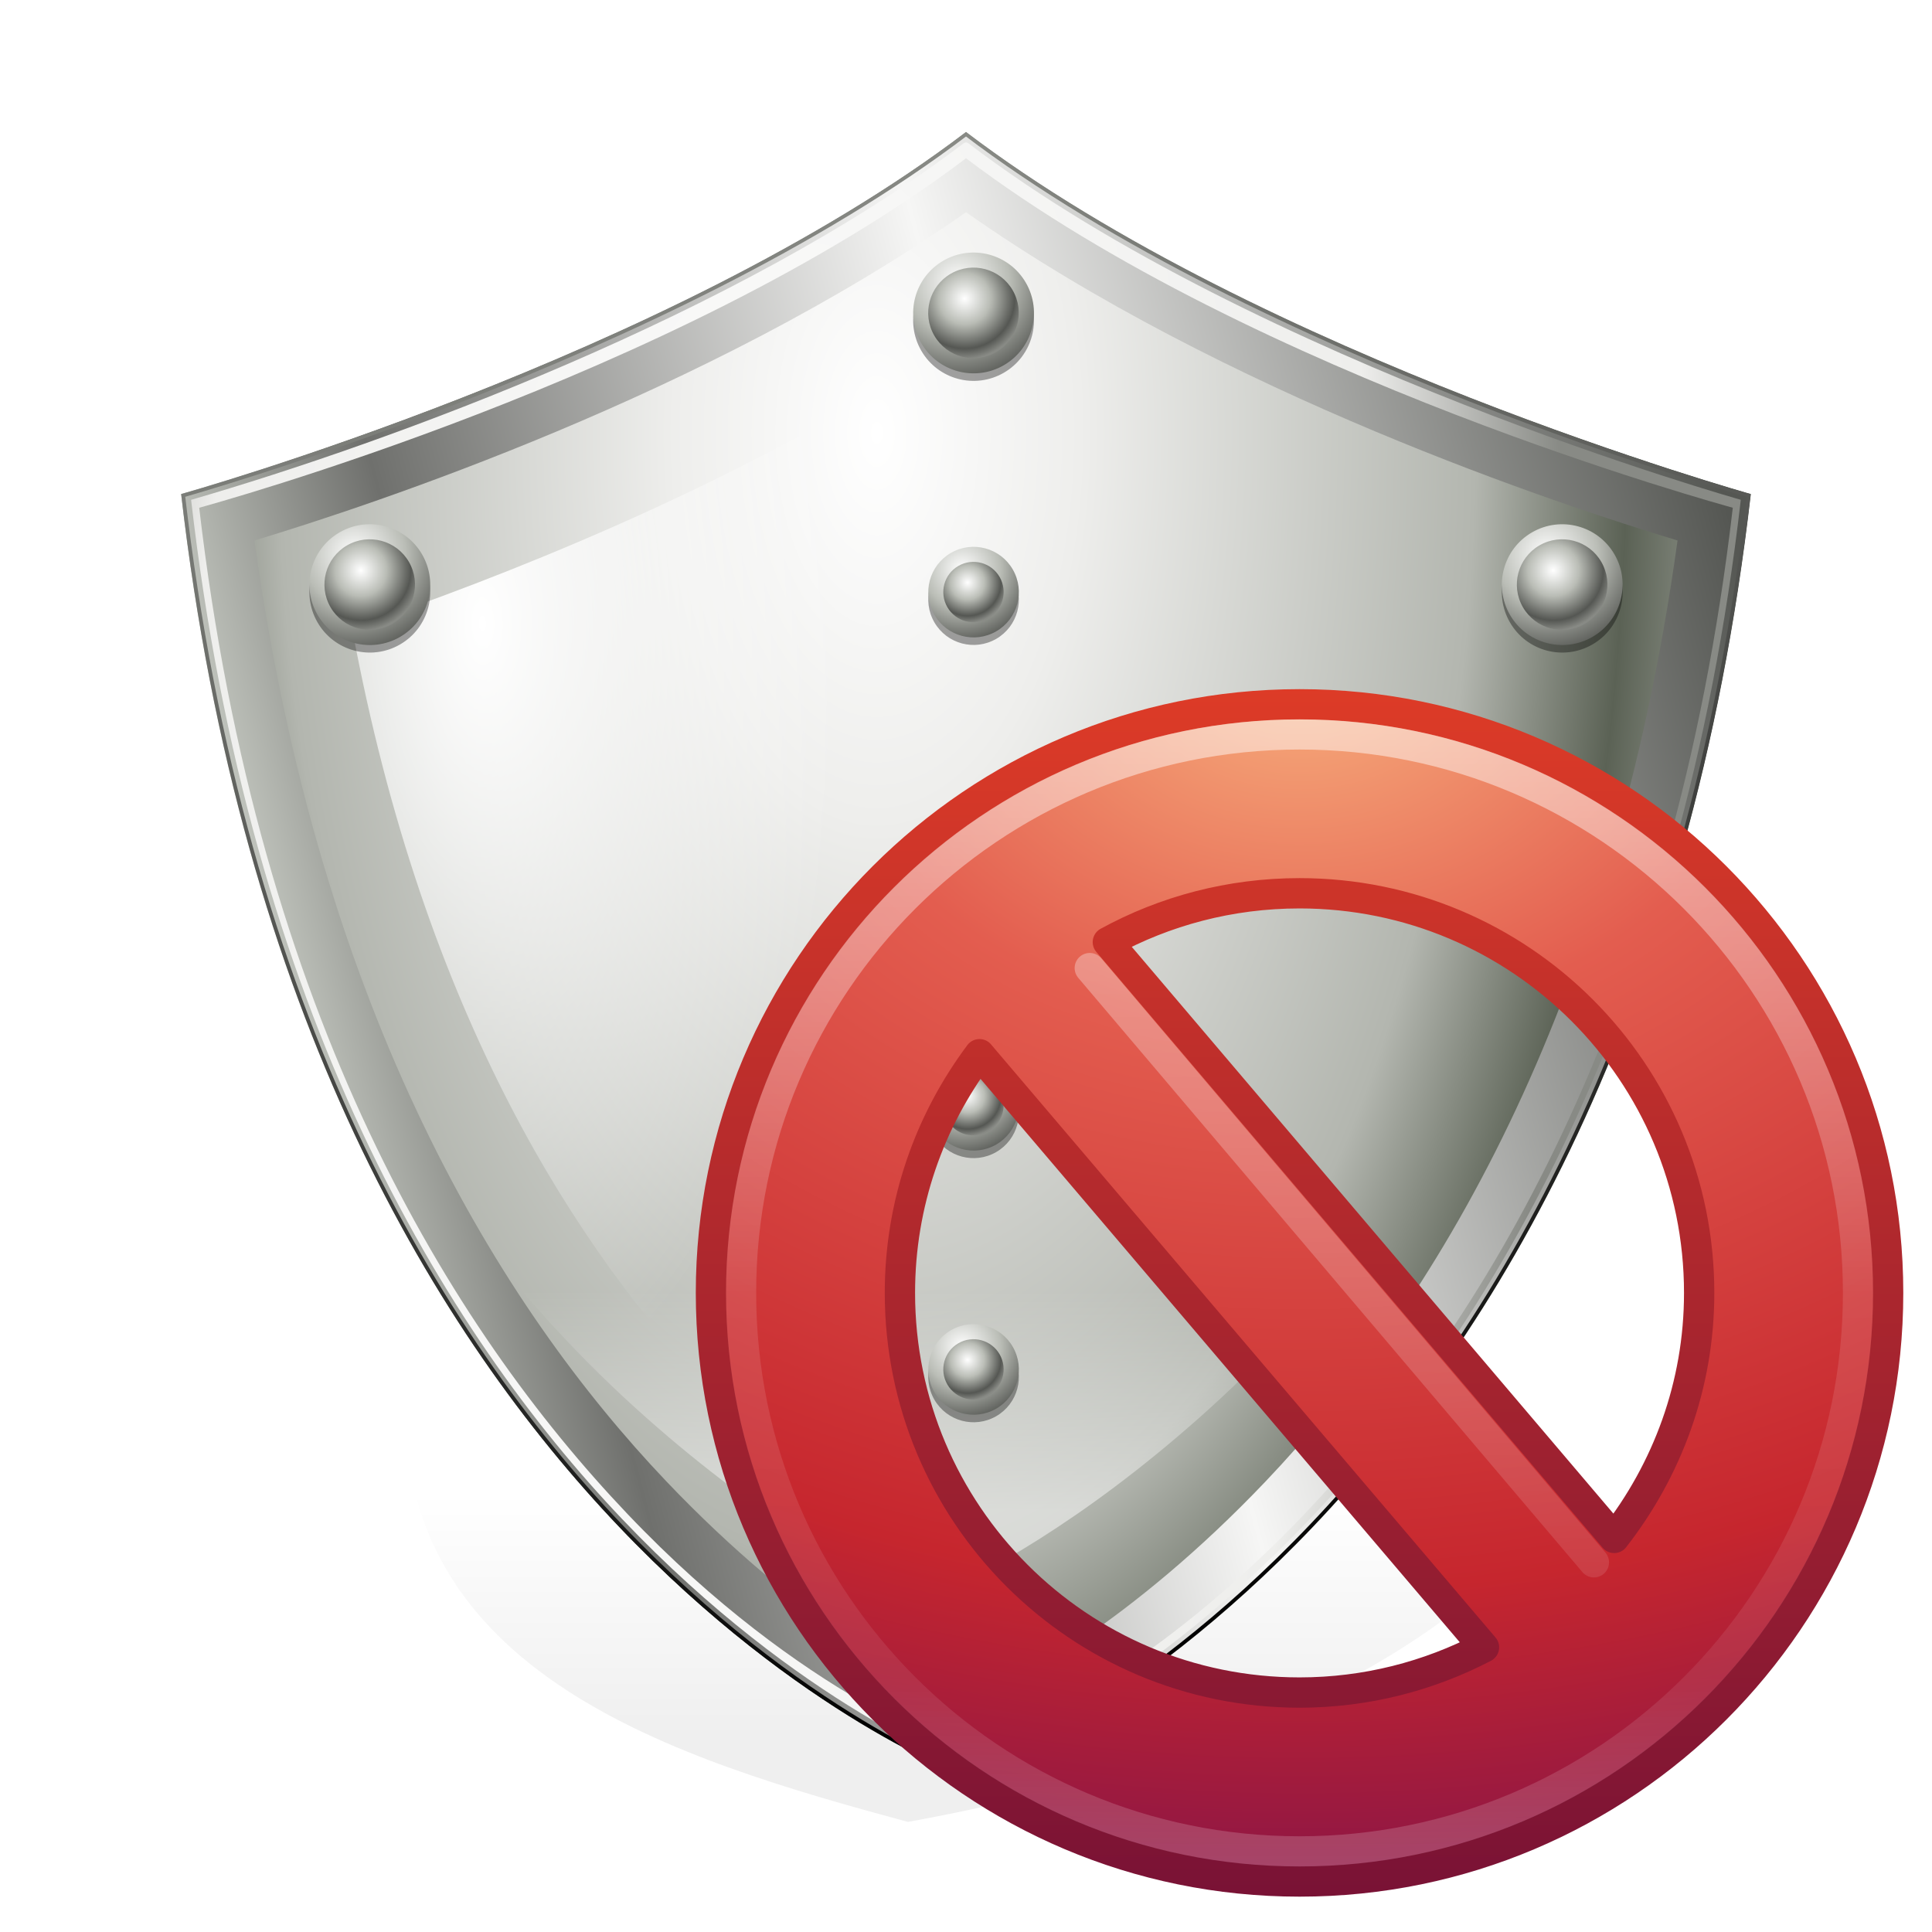<?xml version="1.0" encoding="UTF-8" standalone="no"?>
<!-- Created with Inkscape (http://www.inkscape.org/) -->

<svg
   xmlns:dc="http://purl.org/dc/elements/1.1/"
   xmlns:cc="http://creativecommons.org/ns#"
   xmlns:rdf="http://www.w3.org/1999/02/22-rdf-syntax-ns#"
   xmlns:svg="http://www.w3.org/2000/svg"
   xmlns="http://www.w3.org/2000/svg"
   xmlns:xlink="http://www.w3.org/1999/xlink"
   xmlns:sodipodi="http://sodipodi.sourceforge.net/DTD/sodipodi-0.dtd"
   xmlns:inkscape="http://www.inkscape.org/namespaces/inkscape"
   width="64"
   height="64"
   viewBox="0 0 64 64"
   id="svg4727"
   version="1.1"
   inkscape:version="0.91 r13725"
   sodipodi:docname="firejail-unprotect.svg">
  <defs
     id="defs4729">
    <filter
       inkscape:collect="always"
       id="filter4561"
       x="-0.18"
       width="1.36"
       y="-0.18"
       height="1.36">
      <feGaussianBlur
         inkscape:collect="always"
         stdDeviation="0.403"
         id="feGaussianBlur4563" />
    </filter>
    <radialGradient
       inkscape:collect="always"
       xlink:href="#linearGradient4533"
       id="radialGradient4666"
       gradientUnits="userSpaceOnUse"
       gradientTransform="matrix(2.007,-6.1080812e-8,6.1080779e-8,2.007,-24.346,-10.741)"
       cx="24.226"
       cy="10.241"
       fx="24.226"
       fy="10.241"
       r="2.688" />
    <linearGradient
       id="linearGradient4533">
      <stop
         style="stop-color:#ffffff;stop-opacity:1"
         offset="0"
         id="stop4535" />
      <stop
         id="stop4541"
         offset="0.423"
         style="stop-color:#babdb6;stop-opacity:1" />
      <stop
         id="stop4537"
         offset="0.826"
         style="stop-color:#555753;stop-opacity:1" />
      <stop
         style="stop-color:#888a85;stop-opacity:1"
         offset="1"
         id="stop4539" />
    </linearGradient>
    <radialGradient
       inkscape:collect="always"
       xlink:href="#linearGradient4533"
       id="radialGradient4668"
       gradientUnits="userSpaceOnUse"
       gradientTransform="matrix(1.336,-3.9433327e-8,3.9433305e-8,1.336,-8.103,-3.786)"
       cx="24.146"
       cy="10.556"
       fx="24.146"
       fy="10.556"
       r="2.688" />
    <radialGradient
       inkscape:collect="always"
       xlink:href="#linearGradient4533"
       id="radialGradient4682"
       gradientUnits="userSpaceOnUse"
       gradientTransform="matrix(2.007,-6.1080812e-8,6.1080779e-8,2.007,-24.346,-10.741)"
       cx="24.226"
       cy="10.241"
       fx="24.226"
       fy="10.241"
       r="2.688" />
    <radialGradient
       inkscape:collect="always"
       xlink:href="#linearGradient4533"
       id="radialGradient4684"
       gradientUnits="userSpaceOnUse"
       gradientTransform="matrix(1.336,-3.9433327e-8,3.9433305e-8,1.336,-8.103,-3.786)"
       cx="24.146"
       cy="10.556"
       fx="24.146"
       fy="10.556"
       r="2.688" />
    <radialGradient
       inkscape:collect="always"
       xlink:href="#linearGradient4533"
       id="radialGradient4654"
       gradientUnits="userSpaceOnUse"
       gradientTransform="matrix(2.007,-6.1080812e-8,6.1080779e-8,2.007,-24.346,-10.741)"
       cx="24.226"
       cy="10.241"
       fx="24.226"
       fy="10.241"
       r="2.688" />
    <radialGradient
       inkscape:collect="always"
       xlink:href="#linearGradient4533"
       id="radialGradient4656"
       gradientUnits="userSpaceOnUse"
       gradientTransform="matrix(1.336,-3.9433327e-8,3.9433305e-8,1.336,-8.103,-3.786)"
       cx="24.146"
       cy="10.556"
       fx="24.146"
       fy="10.556"
       r="2.688" />
    <radialGradient
       inkscape:collect="always"
       xlink:href="#linearGradient4533"
       id="radialGradient4630"
       gradientUnits="userSpaceOnUse"
       gradientTransform="matrix(2.007,-6.1080812e-8,6.1080779e-8,2.007,-24.346,-10.741)"
       cx="24.226"
       cy="10.241"
       fx="24.226"
       fy="10.241"
       r="2.688" />
    <radialGradient
       inkscape:collect="always"
       xlink:href="#linearGradient4533"
       id="radialGradient4632"
       gradientUnits="userSpaceOnUse"
       gradientTransform="matrix(1.336,-3.9433327e-8,3.9433305e-8,1.336,-8.103,-3.786)"
       cx="24.146"
       cy="10.556"
       fx="24.146"
       fy="10.556"
       r="2.688" />
    <radialGradient
       inkscape:collect="always"
       xlink:href="#linearGradient4533"
       id="radialGradient4618"
       gradientUnits="userSpaceOnUse"
       gradientTransform="matrix(2.007,-6.1080812e-8,6.1080779e-8,2.007,-24.346,-10.741)"
       cx="24.226"
       cy="10.241"
       fx="24.226"
       fy="10.241"
       r="2.688" />
    <radialGradient
       inkscape:collect="always"
       xlink:href="#linearGradient4533"
       id="radialGradient4620"
       gradientUnits="userSpaceOnUse"
       gradientTransform="matrix(1.336,-3.9433326e-8,3.9433304e-8,1.336,-8.103,-3.786)"
       cx="24.146"
       cy="10.556"
       fx="24.146"
       fy="10.556"
       r="2.688" />
    <radialGradient
       inkscape:collect="always"
       xlink:href="#linearGradient4533"
       id="radialGradient4590"
       gradientUnits="userSpaceOnUse"
       gradientTransform="matrix(2.007,-6.1080802e-8,6.1080769e-8,2.007,-24.346,-10.741)"
       cx="24.226"
       cy="10.241"
       fx="24.226"
       fy="10.241"
       r="2.688" />
    <radialGradient
       inkscape:collect="always"
       xlink:href="#linearGradient4533"
       id="radialGradient4592"
       gradientUnits="userSpaceOnUse"
       gradientTransform="matrix(1.336,-3.9433325e-8,3.9433303e-8,1.336,-8.103,-3.786)"
       cx="24.146"
       cy="10.556"
       fx="24.146"
       fy="10.556"
       r="2.688" />
    <radialGradient
       inkscape:collect="always"
       xlink:href="#linearGradient4533"
       id="radialGradient4578"
       gradientUnits="userSpaceOnUse"
       gradientTransform="matrix(2.007,-6.1080807e-8,6.1080774e-8,2.007,-24.346,-10.741)"
       cx="24.226"
       cy="10.241"
       fx="24.226"
       fy="10.241"
       r="2.688" />
    <radialGradient
       inkscape:collect="always"
       xlink:href="#linearGradient4533"
       id="radialGradient4580"
       gradientUnits="userSpaceOnUse"
       gradientTransform="matrix(1.336,-3.9433325e-8,3.9433303e-8,1.336,-8.103,-3.786)"
       cx="24.146"
       cy="10.556"
       fx="24.146"
       fy="10.556"
       r="2.688" />
    <radialGradient
       inkscape:collect="always"
       xlink:href="#linearGradient4533"
       id="radialGradient4545"
       gradientUnits="userSpaceOnUse"
       gradientTransform="matrix(2.007,-6.1080813e-8,6.108078e-8,2.007,-24.346,-10.741)"
       cx="24.226"
       cy="10.241"
       fx="24.226"
       fy="10.241"
       r="2.688" />
    <radialGradient
       inkscape:collect="always"
       xlink:href="#linearGradient4533"
       id="radialGradient4531"
       gradientUnits="userSpaceOnUse"
       gradientTransform="matrix(1.336,-3.9433325e-8,3.9433303e-8,1.336,-8.103,-3.786)"
       cx="24.146"
       cy="10.556"
       fx="24.146"
       fy="10.556"
       r="2.688" />
    <linearGradient
       inkscape:collect="always"
       xlink:href="#linearGradient4711"
       id="linearGradient4717"
       x1="153.5"
       y1="226.502"
       x2="153.5"
       y2="197.496"
       gradientUnits="userSpaceOnUse"
       gradientTransform="matrix(1.186,0,0,1,-62.403,775.28)" />
    <linearGradient
       inkscape:collect="always"
       id="linearGradient4711">
      <stop
         style="stop-color:#ffffff;stop-opacity:1;"
         offset="0"
         id="stop4713" />
      <stop
         style="stop-color:#ffffff;stop-opacity:0;"
         offset="1"
         id="stop4715" />
    </linearGradient>
    <filter
       inkscape:collect="always"
       id="filter4719"
       x="-0.123"
       width="1.246"
       y="-0.117"
       height="1.234">
      <feGaussianBlur
         inkscape:collect="always"
         stdDeviation="8.062"
         id="feGaussianBlur4721" />
    </filter>
    <radialGradient
       inkscape:collect="always"
       xlink:href="#linearGradient4711"
       id="radialGradient4697"
       cx="92.313"
       cy="136.709"
       fx="92.313"
       fy="136.709"
       r="37.812"
       gradientTransform="matrix(1.255,-0.024,0.053,2.734,-73.048,512.875)"
       gradientUnits="userSpaceOnUse" />
    <filter
       inkscape:collect="always"
       id="filter4703"
       x="-0.186"
       width="1.372"
       y="-0.089"
       height="1.177">
      <feGaussianBlur
         inkscape:collect="always"
         stdDeviation="5.866"
         id="feGaussianBlur4705" />
    </filter>
    <clipPath
       clipPathUnits="userSpaceOnUse"
       id="clipPath4164">
      <path
         inkscape:connector-curvature="0"
         style="display:block;overflow:visible;visibility:visible;fill:#b3b3b3;fill-opacity:1;fill-rule:nonzero;stroke:none;stroke-width:1;stroke-linecap:round;stroke-linejoin:round;stroke-miterlimit:4;stroke-dasharray:none;stroke-dashoffset:0;stroke-opacity:1;marker:none;marker-start:none;marker-mid:none;marker-end:none;enable-background:new"
         d="M 144,44 C 104.656,73.923 40,92 40,92 c 15.948,138.171 104,170 104,170 0,0 88.052,-31.829 104,-170 0,0 -64.656,-18.077 -104,-48 z"
         id="path4166"
         mask="none" />
    </clipPath>
    <radialGradient
       inkscape:collect="always"
       xlink:href="#linearGradient10310"
       id="radialGradient10390"
       gradientUnits="userSpaceOnUse"
       gradientTransform="matrix(7.317,0,0,13.917,-27.24,-75.317)"
       cx="21.791"
       cy="11.443"
       fx="21.791"
       fy="11.443"
       r="19.875" />
    <linearGradient
       id="linearGradient10310">
      <stop
         style="stop-color:#ffffff;stop-opacity:1"
         offset="0"
         id="stop10312" />
      <stop
         id="stop2619"
         offset="0.185"
         style="stop-color:#eeeeec;stop-opacity:1" />
      <stop
         style="stop-color:#b3b6af;stop-opacity:1"
         offset="0.545"
         id="stop10314" />
      <stop
         style="stop-color:#5b6255;stop-opacity:1"
         offset="0.683"
         id="stop10316" />
      <stop
         style="stop-color:#bcbfb9;stop-opacity:1"
         offset="0.849"
         id="stop10318" />
      <stop
         style="stop-color:#e0e3de;stop-opacity:1;"
         offset="1"
         id="stop10320" />
    </linearGradient>
    <linearGradient
       inkscape:collect="always"
       xlink:href="#linearGradient10397"
       id="linearGradient2628"
       gradientUnits="userSpaceOnUse"
       gradientTransform="matrix(-1,0,0,1,288,0)"
       spreadMethod="pad"
       x1="248"
       y1="130.935"
       x2="47.299"
       y2="78.147" />
    <linearGradient
       inkscape:collect="always"
       id="linearGradient10397">
      <stop
         style="stop-color:#d3d7cf;stop-opacity:1"
         offset="0"
         id="stop10399" />
      <stop
         id="stop10401"
         offset="0.17"
         style="stop-color:#6f706d;stop-opacity:1" />
      <stop
         style="stop-color:#f6f6f5;stop-opacity:1"
         offset="0.544"
         id="stop10403" />
      <stop
         style="stop-color:#555753;stop-opacity:1"
         offset="1"
         id="stop10405" />
    </linearGradient>
    <filter
       inkscape:collect="always"
       id="filter4313">
      <feGaussianBlur
         inkscape:collect="always"
         stdDeviation="1.157"
         id="feGaussianBlur4315" />
    </filter>
    <filter
       inkscape:collect="always"
       id="filter10313">
      <feGaussianBlur
         inkscape:collect="always"
         stdDeviation="0.893"
         id="feGaussianBlur10315" />
    </filter>
    <radialGradient
       inkscape:collect="always"
       xlink:href="#linearGradient4327"
       id="radialGradient4333"
       cx="117.993"
       cy="150.232"
       fx="117.993"
       fy="150.232"
       r="102.672"
       gradientTransform="matrix(1.01,0.068,-0.17,2.523,24.444,-241.083)"
       gradientUnits="userSpaceOnUse" />
    <linearGradient
       id="linearGradient4327">
      <stop
         style="stop-color:#ffffff;stop-opacity:1;"
         offset="0"
         id="stop4329" />
      <stop
         id="stop4335"
         offset="0.763"
         style="stop-color:#eeeeec;stop-opacity:1" />
      <stop
         style="stop-color:#888a85;stop-opacity:1"
         offset="1"
         id="stop4331" />
    </linearGradient>
    <linearGradient
       inkscape:collect="always"
       xlink:href="#linearGradient4305"
       id="linearGradient4311"
       x1="159"
       y1="251"
       x2="107"
       y2="54.5"
       gradientUnits="userSpaceOnUse" />
    <linearGradient
       inkscape:collect="always"
       id="linearGradient4305">
      <stop
         style="stop-color:#000000;stop-opacity:1;"
         offset="0"
         id="stop4307" />
      <stop
         style="stop-color:#888a85;stop-opacity:1"
         offset="1"
         id="stop4309" />
    </linearGradient>
    <filter
       inkscape:collect="always"
       id="filter4301">
      <feGaussianBlur
         inkscape:collect="always"
         stdDeviation="1.07"
         id="feGaussianBlur4303" />
    </filter>
    <linearGradient
       inkscape:collect="always"
       xlink:href="#linearGradient4287"
       id="linearGradient10431"
       gradientUnits="userSpaceOnUse"
       x1="189"
       y1="227.063"
       x2="189"
       y2="118.226" />
    <linearGradient
       inkscape:collect="always"
       id="linearGradient4287">
      <stop
         style="stop-color:#000000;stop-opacity:1;"
         offset="0"
         id="stop4289" />
      <stop
         style="stop-color:#000000;stop-opacity:0;"
         offset="1"
         id="stop4291" />
    </linearGradient>
    <filter
       inkscape:collect="always"
       id="filter4331"
       x="-0.146"
       width="1.293"
       y="-0.144"
       height="1.288">
      <feGaussianBlur
         inkscape:collect="always"
         stdDeviation="12.689"
         id="feGaussianBlur4333" />
    </filter>
    <linearGradient
       inkscape:collect="always"
       xlink:href="#linearGradient4011"
       id="linearGradient3403"
       gradientUnits="userSpaceOnUse"
       gradientTransform="translate(-47.734,-0.357)"
       x1="71.204"
       y1="6.238"
       x2="71.204"
       y2="44.341" />
    <linearGradient
       id="linearGradient4011">
      <stop
         id="stop4013"
         style="stop-color:#ffffff;stop-opacity:1;"
         offset="0" />
      <stop
         offset="0.508"
         style="stop-color:#ffffff;stop-opacity:0.235;"
         id="stop4015" />
      <stop
         id="stop4017"
         style="stop-color:#ffffff;stop-opacity:0.157;"
         offset="0.835" />
      <stop
         id="stop4019"
         style="stop-color:#ffffff;stop-opacity:0.392;"
         offset="1" />
    </linearGradient>
    <linearGradient
       y2="45.074"
       x2="24.481"
       y1="5.081"
       x1="24.481"
       gradientUnits="userSpaceOnUse"
       id="linearGradient3217"
       xlink:href="#linearGradient4711"
       inkscape:collect="always" />
    <radialGradient
       r="20.397"
       fy="3.99"
       fx="23.896"
       cy="3.99"
       cx="23.896"
       gradientTransform="matrix(0,2.287,-3.019,0,36.047,-50.63)"
       gradientUnits="userSpaceOnUse"
       id="radialGradient3220"
       xlink:href="#linearGradient3242-6"
       inkscape:collect="always" />
    <linearGradient
       id="linearGradient3242-6">
      <stop
         id="stop3244-3"
         style="stop-color:#f8b17e;stop-opacity:1"
         offset="0" />
      <stop
         id="stop3246-2"
         style="stop-color:#e35d4f;stop-opacity:1"
         offset="0.262" />
      <stop
         id="stop3248-0"
         style="stop-color:#c6262e;stop-opacity:1"
         offset="0.661" />
      <stop
         id="stop3250-6"
         style="stop-color:#690b54;stop-opacity:1"
         offset="1" />
    </linearGradient>
    <linearGradient
       y2="3.082"
       x2="18.379"
       y1="44.98"
       x1="18.379"
       gradientTransform="matrix(0.958,0,0,0.958,0.998,1.998)"
       gradientUnits="userSpaceOnUse"
       id="linearGradient3222"
       xlink:href="#linearGradient2490-6"
       inkscape:collect="always" />
    <linearGradient
       id="linearGradient2490-6">
      <stop
         id="stop2492-1"
         style="stop-color:#791235;stop-opacity:1"
         offset="0" />
      <stop
         id="stop2494-0"
         style="stop-color:#dd3b27;stop-opacity:1"
         offset="1" />
    </linearGradient>
  </defs>
  <sodipodi:namedview
     id="base"
     pagecolor="#ffffff"
     bordercolor="#666666"
     borderopacity="1.0"
     inkscape:pageopacity="0.0"
     inkscape:pageshadow="2"
     inkscape:zoom="6.2156796"
     inkscape:cx="12.686922"
     inkscape:cy="25.55105"
     inkscape:document-units="px"
     inkscape:current-layer="g5623"
     showgrid="false"
     units="px"
     inkscape:window-width="1600"
     inkscape:window-height="873"
     inkscape:window-x="0"
     inkscape:window-y="27"
     inkscape:window-maximized="1" />
  <g
     inkscape:label="Layer 1"
     inkscape:groupmode="layer"
     id="layer1"
     transform="translate(0,-988.362)">
    <g
       id="g5623"
       transform="matrix(0.25,0,0,0.25,3.469,787.907)">
      <path
         sodipodi:nodetypes="ccccc"
         transform="matrix(0.775,0,-0.073,0.298,14.102,964.564)"
         id="path4263"
         d="M 144,264 C 101.417,235.827 50.117,198.468 40,73 73.577,58.11 108.67,54.122 143.938,52.812 178.093,52.053 213.072,61.519 248,72 243.636,193.56 185.587,243.287 144,264 Z"
         mask="none"
         style="display:block;overflow:visible;visibility:visible;opacity:0.25;fill:url(#linearGradient10431);fill-opacity:1;fill-rule:nonzero;stroke:none;stroke-width:2;stroke-linecap:round;stroke-linejoin:round;stroke-miterlimit:4;stroke-dasharray:none;stroke-dashoffset:0;stroke-opacity:1;marker:none;marker-start:none;marker-mid:none;marker-end:none;filter:url(#filter4331);enable-background:new"
         inkscape:connector-curvature="0" />
      <g
         clip-path="url(#clipPath4164)"
         id="g4122"
         style="display:inline;enable-background:new"
         transform="translate(-29.876,775.28)">
        <path
           style="display:block;overflow:visible;visibility:visible;fill:url(#radialGradient10390);fill-opacity:1;fill-rule:nonzero;stroke:none;stroke-width:1;stroke-linecap:round;stroke-linejoin:round;stroke-miterlimit:4;stroke-dasharray:none;stroke-dashoffset:0;stroke-opacity:1;marker:none;marker-start:none;marker-mid:none;marker-end:none;enable-background:new"
           d="M 144,44 C 104.656,73.923 40,92 40,92 c 15.948,138.171 104,170 104,170 0,0 88.052,-31.829 104,-170 0,0 -64.656,-18.077 -104,-48 z"
           id="path10384"
           mask="none"
           inkscape:connector-curvature="0" />
        <path
           style="display:block;overflow:visible;visibility:visible;opacity:1;fill:url(#linearGradient2628);fill-opacity:1;fill-rule:nonzero;stroke:none;stroke-width:1;stroke-linecap:round;stroke-linejoin:round;stroke-miterlimit:4;stroke-dasharray:none;stroke-dashoffset:0;stroke-opacity:1;marker:none;marker-start:none;marker-mid:none;marker-end:none;filter:url(#filter4313);enable-background:new"
           d="m 143.531,34.781 c -1.858,0.094 -3.645,0.747 -5.125,1.875 -36.895,28.06 -100.875,46.469 -100.875,46.469 -4.37,1.216 -7.206,5.431 -6.688,9.938 8.187,70.925 35.19,115.528 60.469,142.094 25.279,26.566 49.562,35.5 49.562,35.5 2.02,0.728 4.23,0.728 6.25,0 0,0 24.283,-8.934 49.562,-35.5 25.279,-26.566 52.282,-71.169 60.469,-142.094 0.519,-4.507 -2.317,-8.721 -6.688,-9.938 0,0 -63.98,-18.409 -100.875,-46.469 -1.735,-1.323 -3.883,-1.987 -6.062,-1.875 z M 144,54.656 c 34.282,24.111 78.795,38.819 94.281,43.5 -8.698,62.933 -32.605,101.581 -54.562,124.656 -17.931,18.843 -33.648,27.029 -39.719,29.75 -6.071,-2.721 -21.788,-10.907 -39.719,-29.75 C 82.324,199.737 58.416,161.089 49.719,98.156 65.205,93.476 109.718,78.767 144,54.656 Z"
           id="path2626"
           inkscape:connector-curvature="0" />
        <g
           id="g9528"
           style="opacity:0.5;fill:#2e3436;filter:url(#filter10313)"
           transform="translate(1,1)" />
        <path
           style="display:block;overflow:visible;visibility:visible;fill:url(#radialGradient4333);fill-opacity:1;fill-rule:nonzero;stroke:none;stroke-width:1;stroke-linecap:round;stroke-linejoin:round;stroke-miterlimit:4;stroke-dasharray:none;stroke-dashoffset:0;stroke-opacity:1;marker:none;enable-background:new"
           d="m 246.665,92.765 c 0,0 -63.841,-17.943 -102.358,-47.243 -0.121,-0.097 -0.28,-0.131 -0.43,-0.092 l 0,0 c -0.067,0.017 -0.13,0.049 -0.184,0.092 -29.78,22.628 -75.94,39.581 -102.372,47.249 7.844,67.973 33.477,110.204 57.126,135.061 23.649,24.858 45.4,32.729 45.4,32.729 0.1,0.033 0.207,0.033 0.307,0 0,0 21.751,-7.871 45.4,-32.729 23.649,-24.858 49.267,-67.095 57.111,-135.068 z M 144,47.513 C 182.41,76.579 244.344,93.465 245.605,93.819 237.727,161.348 212.312,202.493 188.847,227.157 165.574,251.62 144.433,258.438 144,258.596 143.567,258.438 122.426,251.62 99.153,227.157 75.688,202.493 50.273,161.348 42.395,93.819 43.656,93.465 105.589,76.579 144,47.513 Z"
           mask="none"
           id="path10430"
           sodipodi:nodetypes="ccccccsccscccscscc"
           clip-path="none"
           inkscape:connector-curvature="0" />
        <g
           style="display:inline;enable-background:new"
           id="g10292"
           transform="translate(-472,-107.928)" />
        <g
           transform="translate(-389,-144)"
           id="g10323"
           style="display:inline;enable-background:new" />
        <g
           transform="translate(-307,-108)"
           id="g10336"
           style="display:inline;enable-background:new" />
        <g
           transform="matrix(0.75,0,0,0.75,-255.73,-58.992)"
           id="g10349"
           style="display:inline;enable-background:new" />
        <g
           transform="matrix(0.75,0,0,0.75,-255.73,-32.992)"
           id="g10364"
           style="display:inline;enable-background:new" />
        <g
           transform="matrix(0.75,0,0,0.75,-255.73,-6.992)"
           id="g10377"
           style="display:inline;enable-background:new" />
        <g
           transform="matrix(0.75,0,0,0.75,-255.73,19.008)"
           id="g10387"
           style="display:inline;enable-background:new" />
        <g
           transform="matrix(0.75,0,0,0.75,-255.73,45.008)"
           id="g10398"
           style="display:inline;enable-background:new" />
        <g
           transform="matrix(0.75,0,0,0.75,-255.73,71.008)"
           id="g10408"
           style="display:inline;enable-background:new" />
        <path
           style="display:block;overflow:visible;visibility:visible;fill:none;fill-opacity:1;fill-rule:nonzero;stroke:url(#linearGradient4311);stroke-width:1;stroke-linecap:round;stroke-linejoin:round;stroke-miterlimit:4;stroke-dasharray:none;stroke-dashoffset:0;stroke-opacity:1;marker:none;marker-start:none;marker-mid:none;marker-end:none;filter:url(#filter4301);enable-background:new"
           d="M 144,44 C 104.656,73.923 40,92 40,92 c 15.948,138.171 104,170 104,170 0,0 88.052,-31.829 104,-170 0,0 -64.656,-18.077 -104,-48 z"
           id="path4294"
           mask="none"
           inkscape:connector-curvature="0" />
      </g>
      <path
         sodipodi:nodetypes="ccscc"
         id="path4688"
         d="m 108.399,850.061 c -26.582,16.799 -56.118,28.38 -75.625,35 9.534,51.369 29.829,82.435 48,101.531 11.46,12.043 21.054,18.675 27.625,22.469 l 0,-159 z"
         style="display:block;overflow:visible;visibility:visible;fill:url(#radialGradient4697);fill-opacity:1;fill-rule:nonzero;stroke:none;stroke-width:1;stroke-linecap:round;stroke-linejoin:round;stroke-miterlimit:4;stroke-dashoffset:0;stroke-opacity:1;marker:none;marker-start:none;marker-mid:none;marker-end:none;filter:url(#filter4703);enable-background:new"
         inkscape:connector-curvature="0" />
      <path
         id="path4709"
         d="m 46.93,962.28 c 8.077,11.095 16.614,20.114 24.844,27.406 15.586,13.809 28.55,20.787 36.625,24.437 8.075,-3.651 21.039,-10.629 36.625,-24.437 8.23,-7.292 16.766,-16.311 24.844,-27.406 l -122.938,0 z"
         style="display:block;overflow:visible;visibility:visible;opacity:0.7;fill:url(#linearGradient4717);fill-opacity:1;fill-rule:nonzero;stroke:none;stroke-width:1;stroke-linecap:round;stroke-linejoin:round;stroke-miterlimit:4;stroke-dasharray:none;stroke-dashoffset:0;stroke-opacity:1;marker:none;marker-start:none;marker-mid:none;marker-end:none;filter:url(#filter4719);enable-background:new"
         inkscape:connector-curvature="0" />
      <g
         id="g4274"
         transform="translate(6.727,0)">
        <g
           transform="translate(-35.601,775.28)"
           style="display:inline;enable-background:new"
           id="g4565">
          <circle
             r="2.688"
             cy="11.312"
             cx="24.188"
             id="path4555"
             style="display:inline;overflow:visible;visibility:visible;opacity:0.6;fill:#000000;fill-opacity:1;fill-rule:nonzero;stroke:none;stroke-width:1;stroke-linecap:round;stroke-linejoin:round;stroke-miterlimit:4;stroke-dasharray:none;stroke-dashoffset:0;stroke-opacity:0.106;marker:none;marker-start:none;marker-mid:none;marker-end:none;filter:url(#filter4561);enable-background:accumulate"
             transform="matrix(2.578,-1.488,1.488,2.578,64.812,75.837)" />
          <circle
             r="2.688"
             cy="11.312"
             cx="24.188"
             id="path4543"
             style="display:inline;overflow:visible;visibility:visible;fill:url(#radialGradient4545);fill-opacity:1;fill-rule:nonzero;stroke:none;stroke-width:1;stroke-linecap:round;stroke-linejoin:round;stroke-miterlimit:4;stroke-dasharray:none;stroke-dashoffset:0;stroke-opacity:0.106;marker:none;marker-start:none;marker-mid:none;marker-end:none;enable-background:accumulate"
             transform="matrix(2.578,-1.488,1.488,2.578,64.812,74.837)" />
          <circle
             r="2.688"
             cy="11.312"
             cx="24.188"
             id="path10327"
             style="display:inline;overflow:visible;visibility:visible;fill:url(#radialGradient4531);fill-opacity:1;fill-rule:nonzero;stroke:none;stroke-width:1;stroke-linecap:round;stroke-linejoin:round;stroke-miterlimit:4;stroke-dasharray:none;stroke-dashoffset:0;stroke-opacity:0.106;marker:none;marker-start:none;marker-mid:none;marker-end:none;enable-background:accumulate"
             transform="matrix(1.933,-1.116,1.116,1.933,84.609,73.128)" />
        </g>
        <g
           style="display:inline;enable-background:new"
           id="g4570"
           transform="translate(42.399,811.28)">
          <circle
             r="2.688"
             cy="11.312"
             cx="24.188"
             id="path4572"
             style="display:inline;overflow:visible;visibility:visible;opacity:0.6;fill:#000000;fill-opacity:1;fill-rule:nonzero;stroke:none;stroke-width:1;stroke-linecap:round;stroke-linejoin:round;stroke-miterlimit:4;stroke-dasharray:none;stroke-dashoffset:0;stroke-opacity:0.106;marker:none;marker-start:none;marker-mid:none;marker-end:none;filter:url(#filter4561);enable-background:accumulate"
             transform="matrix(2.578,-1.488,1.488,2.578,64.812,75.837)" />
          <circle
             r="2.688"
             cy="11.312"
             cx="24.188"
             id="path4574"
             style="display:inline;overflow:visible;visibility:visible;fill:url(#radialGradient4578);fill-opacity:1;fill-rule:nonzero;stroke:none;stroke-width:1;stroke-linecap:round;stroke-linejoin:round;stroke-miterlimit:4;stroke-dasharray:none;stroke-dashoffset:0;stroke-opacity:0.106;marker:none;marker-start:none;marker-mid:none;marker-end:none;enable-background:accumulate"
             transform="matrix(2.578,-1.488,1.488,2.578,64.812,74.837)" />
          <circle
             r="2.688"
             cy="11.312"
             cx="24.188"
             id="path4576"
             style="display:inline;overflow:visible;visibility:visible;fill:url(#radialGradient4580);fill-opacity:1;fill-rule:nonzero;stroke:none;stroke-width:1;stroke-linecap:round;stroke-linejoin:round;stroke-miterlimit:4;stroke-dasharray:none;stroke-dashoffset:0;stroke-opacity:0.106;marker:none;marker-start:none;marker-mid:none;marker-end:none;enable-background:accumulate"
             transform="matrix(1.933,-1.116,1.116,1.933,84.609,73.128)" />
        </g>
        <g
           style="display:inline;enable-background:new"
           id="g4582"
           transform="translate(-115.601,811.28)">
          <circle
             r="2.688"
             cy="11.312"
             cx="24.188"
             id="path4584"
             style="display:inline;overflow:visible;visibility:visible;opacity:0.6;fill:#000000;fill-opacity:1;fill-rule:nonzero;stroke:none;stroke-width:1;stroke-linecap:round;stroke-linejoin:round;stroke-miterlimit:4;stroke-dasharray:none;stroke-dashoffset:0;stroke-opacity:0.106;marker:none;marker-start:none;marker-mid:none;marker-end:none;filter:url(#filter4561);enable-background:accumulate"
             transform="matrix(2.578,-1.488,1.488,2.578,64.812,75.837)" />
          <circle
             r="2.688"
             cy="11.312"
             cx="24.188"
             id="path4586"
             style="display:inline;overflow:visible;visibility:visible;fill:url(#radialGradient4590);fill-opacity:1;fill-rule:nonzero;stroke:none;stroke-width:1;stroke-linecap:round;stroke-linejoin:round;stroke-miterlimit:4;stroke-dasharray:none;stroke-dashoffset:0;stroke-opacity:0.106;marker:none;marker-start:none;marker-mid:none;marker-end:none;enable-background:accumulate"
             transform="matrix(2.578,-1.488,1.488,2.578,64.812,74.837)" />
          <circle
             r="2.688"
             cy="11.312"
             cx="24.188"
             id="path4588"
             style="display:inline;overflow:visible;visibility:visible;fill:url(#radialGradient4592);fill-opacity:1;fill-rule:nonzero;stroke:none;stroke-width:1;stroke-linecap:round;stroke-linejoin:round;stroke-miterlimit:4;stroke-dasharray:none;stroke-dashoffset:0;stroke-opacity:0.106;marker:none;marker-start:none;marker-mid:none;marker-end:none;enable-background:accumulate"
             transform="matrix(1.933,-1.116,1.116,1.933,84.609,73.128)" />
        </g>
        <g
           style="display:inline;enable-background:new"
           id="g4613"
           transform="translate(-55.601,782.28)">
          <circle
             r="2.688"
             cy="11.312"
             cx="24.188"
             id="path4596"
             style="display:inline;overflow:visible;visibility:visible;opacity:0.6;fill:#000000;fill-opacity:1;fill-rule:nonzero;stroke:none;stroke-width:1;stroke-linecap:round;stroke-linejoin:round;stroke-miterlimit:4;stroke-dasharray:none;stroke-dashoffset:0;stroke-opacity:0.106;marker:none;marker-start:none;marker-mid:none;marker-end:none;filter:url(#filter4561);enable-background:accumulate"
             transform="matrix(1.933,-1.116,1.116,1.933,104.621,104.126)" />
          <circle
             r="2.688"
             cy="11.312"
             cx="24.188"
             id="path4598"
             style="display:inline;overflow:visible;visibility:visible;fill:url(#radialGradient4618);fill-opacity:1;fill-rule:nonzero;stroke:none;stroke-width:1;stroke-linecap:round;stroke-linejoin:round;stroke-miterlimit:4;stroke-dasharray:none;stroke-dashoffset:0;stroke-opacity:0.106;marker:none;marker-start:none;marker-mid:none;marker-end:none;enable-background:accumulate"
             transform="matrix(1.933,-1.116,1.116,1.933,104.621,103.126)" />
          <circle
             r="2.688"
             cy="11.312"
             cx="24.188"
             id="path4600"
             style="display:inline;overflow:visible;visibility:visible;fill:url(#radialGradient4620);fill-opacity:1;fill-rule:nonzero;stroke:none;stroke-width:1;stroke-linecap:round;stroke-linejoin:round;stroke-miterlimit:4;stroke-dasharray:none;stroke-dashoffset:0;stroke-opacity:0.106;marker:none;marker-start:none;marker-mid:none;marker-end:none;enable-background:accumulate"
             transform="matrix(1.288,-0.744,0.744,1.288,124.419,101.417)" />
        </g>
        <g
           style="display:inline;enable-background:new"
           id="g4622"
           transform="translate(-55.601,816.28)">
          <circle
             r="2.688"
             cy="11.312"
             cx="24.188"
             id="path4624"
             style="display:inline;overflow:visible;visibility:visible;opacity:0.6;fill:#000000;fill-opacity:1;fill-rule:nonzero;stroke:none;stroke-width:1;stroke-linecap:round;stroke-linejoin:round;stroke-miterlimit:4;stroke-dasharray:none;stroke-dashoffset:0;stroke-opacity:0.106;marker:none;marker-start:none;marker-mid:none;marker-end:none;filter:url(#filter4561);enable-background:accumulate"
             transform="matrix(1.933,-1.116,1.116,1.933,104.621,104.126)" />
          <circle
             r="2.688"
             cy="11.312"
             cx="24.188"
             id="path4626"
             style="display:inline;overflow:visible;visibility:visible;fill:url(#radialGradient4630);fill-opacity:1;fill-rule:nonzero;stroke:none;stroke-width:1;stroke-linecap:round;stroke-linejoin:round;stroke-miterlimit:4;stroke-dasharray:none;stroke-dashoffset:0;stroke-opacity:0.106;marker:none;marker-start:none;marker-mid:none;marker-end:none;enable-background:accumulate"
             transform="matrix(1.933,-1.116,1.116,1.933,104.621,103.126)" />
          <circle
             r="2.688"
             cy="11.312"
             cx="24.188"
             id="path4628"
             style="display:inline;overflow:visible;visibility:visible;fill:url(#radialGradient4632);fill-opacity:1;fill-rule:nonzero;stroke:none;stroke-width:1;stroke-linecap:round;stroke-linejoin:round;stroke-miterlimit:4;stroke-dasharray:none;stroke-dashoffset:0;stroke-opacity:0.106;marker:none;marker-start:none;marker-mid:none;marker-end:none;enable-background:accumulate"
             transform="matrix(1.288,-0.744,0.744,1.288,124.419,101.417)" />
        </g>
        <g
           style="display:inline;enable-background:new"
           id="g4646"
           transform="translate(-55.601,850.28)">
          <circle
             r="2.688"
             cy="11.312"
             cx="24.188"
             id="path4648"
             style="display:inline;overflow:visible;visibility:visible;opacity:0.6;fill:#000000;fill-opacity:1;fill-rule:nonzero;stroke:none;stroke-width:1;stroke-linecap:round;stroke-linejoin:round;stroke-miterlimit:4;stroke-dasharray:none;stroke-dashoffset:0;stroke-opacity:0.106;marker:none;marker-start:none;marker-mid:none;marker-end:none;filter:url(#filter4561);enable-background:accumulate"
             transform="matrix(1.933,-1.116,1.116,1.933,104.621,104.126)" />
          <circle
             r="2.688"
             cy="11.312"
             cx="24.188"
             id="path4650"
             style="display:inline;overflow:visible;visibility:visible;fill:url(#radialGradient4654);fill-opacity:1;fill-rule:nonzero;stroke:none;stroke-width:1;stroke-linecap:round;stroke-linejoin:round;stroke-miterlimit:4;stroke-dasharray:none;stroke-dashoffset:0;stroke-opacity:0.106;marker:none;marker-start:none;marker-mid:none;marker-end:none;enable-background:accumulate"
             transform="matrix(1.933,-1.116,1.116,1.933,104.621,103.126)" />
          <circle
             r="2.688"
             cy="11.312"
             cx="24.188"
             id="path4652"
             style="display:inline;overflow:visible;visibility:visible;fill:url(#radialGradient4656);fill-opacity:1;fill-rule:nonzero;stroke:none;stroke-width:1;stroke-linecap:round;stroke-linejoin:round;stroke-miterlimit:4;stroke-dasharray:none;stroke-dashoffset:0;stroke-opacity:0.106;marker:none;marker-start:none;marker-mid:none;marker-end:none;enable-background:accumulate"
             transform="matrix(1.288,-0.744,0.744,1.288,124.419,101.417)" />
        </g>
        <g
           style="display:inline;enable-background:new"
           id="g4658"
           transform="translate(-55.601,920.28)">
          <circle
             r="2.688"
             cy="11.312"
             cx="24.188"
             id="path4660"
             style="display:inline;overflow:visible;visibility:visible;opacity:0.6;fill:#000000;fill-opacity:1;fill-rule:nonzero;stroke:none;stroke-width:1;stroke-linecap:round;stroke-linejoin:round;stroke-miterlimit:4;stroke-dasharray:none;stroke-dashoffset:0;stroke-opacity:0.106;marker:none;marker-start:none;marker-mid:none;marker-end:none;filter:url(#filter4561);enable-background:accumulate"
             transform="matrix(1.933,-1.116,1.116,1.933,104.621,104.126)" />
          <circle
             r="2.688"
             cy="11.312"
             cx="24.188"
             id="path4662"
             style="display:inline;overflow:visible;visibility:visible;fill:url(#radialGradient4682);fill-opacity:1;fill-rule:nonzero;stroke:none;stroke-width:1;stroke-linecap:round;stroke-linejoin:round;stroke-miterlimit:4;stroke-dasharray:none;stroke-dashoffset:0;stroke-opacity:0.106;marker:none;marker-start:none;marker-mid:none;marker-end:none;enable-background:accumulate"
             transform="matrix(1.933,-1.116,1.116,1.933,104.621,103.126)" />
          <circle
             r="2.688"
             cy="11.312"
             cx="24.188"
             id="path4664"
             style="display:inline;overflow:visible;visibility:visible;fill:url(#radialGradient4684);fill-opacity:1;fill-rule:nonzero;stroke:none;stroke-width:1;stroke-linecap:round;stroke-linejoin:round;stroke-miterlimit:4;stroke-dasharray:none;stroke-dashoffset:0;stroke-opacity:0.106;marker:none;marker-start:none;marker-mid:none;marker-end:none;enable-background:accumulate"
             transform="matrix(1.288,-0.744,0.744,1.288,124.419,101.417)" />
        </g>
        <g
           style="display:inline;enable-background:new"
           id="g4670"
           transform="translate(-55.601,885.28)">
          <circle
             r="2.688"
             cy="11.312"
             cx="24.188"
             id="path4672"
             style="display:inline;overflow:visible;visibility:visible;opacity:0.6;fill:#000000;fill-opacity:1;fill-rule:nonzero;stroke:none;stroke-width:1;stroke-linecap:round;stroke-linejoin:round;stroke-miterlimit:4;stroke-dasharray:none;stroke-dashoffset:0;stroke-opacity:0.106;marker:none;marker-start:none;marker-mid:none;marker-end:none;filter:url(#filter4561);enable-background:accumulate"
             transform="matrix(1.933,-1.116,1.116,1.933,104.621,104.126)" />
          <circle
             r="2.688"
             cy="11.312"
             cx="24.188"
             id="path4674"
             style="display:inline;overflow:visible;visibility:visible;fill:url(#radialGradient4666);fill-opacity:1;fill-rule:nonzero;stroke:none;stroke-width:1;stroke-linecap:round;stroke-linejoin:round;stroke-miterlimit:4;stroke-dasharray:none;stroke-dashoffset:0;stroke-opacity:0.106;marker:none;marker-start:none;marker-mid:none;marker-end:none;enable-background:accumulate"
             transform="matrix(1.933,-1.116,1.116,1.933,104.621,103.126)" />
          <circle
             r="2.688"
             cy="11.312"
             cx="24.188"
             id="path4676"
             style="display:inline;overflow:visible;visibility:visible;fill:url(#radialGradient4668);fill-opacity:1;fill-rule:nonzero;stroke:none;stroke-width:1;stroke-linecap:round;stroke-linejoin:round;stroke-miterlimit:4;stroke-dasharray:none;stroke-dashoffset:0;stroke-opacity:0.106;marker:none;marker-start:none;marker-mid:none;marker-end:none;enable-background:accumulate"
             transform="matrix(1.288,-0.744,0.744,1.288,124.419,101.417)" />
        </g>
      </g>
    </g>
    <g
       inkscape:label="Layer 1"
       id="layer1-7"
       transform="translate(19.049,1006.191)">
      <path
         style="fill:url(#radialGradient3220);fill-opacity:1;stroke:url(#linearGradient3222);stroke-width:1.004;stroke-linecap:round;stroke-linejoin:round;stroke-miterlimit:4;stroke-dasharray:none;stroke-dashoffset:0;stroke-opacity:1"
         id="path2555-6"
         d="M 24,5.502 C 13.242,5.502 4.502,14.242 4.502,25 c 0,10.758 8.74,19.498 19.498,19.498 10.758,0 19.498,-8.74 19.498,-19.498 0,-10.758 -8.74,-19.498 -19.498,-19.498 z m 0,6.26 c 7.314,0 13.238,5.924 13.238,13.238 0,3.07 -1.064,5.872 -2.815,8.117 L 17.65,13.379 c 1.884,-1.031 4.049,-1.617 6.35,-1.617 z m -10.603,5.331 16.713,19.648 c -1.828,0.952 -3.905,1.498 -6.11,1.498 C 16.686,38.238 10.762,32.314 10.762,25 c 0,-2.971 0.984,-5.699 2.636,-7.907 z"
         inkscape:connector-curvature="0" />
      <path
         style="opacity:0.4;fill:none;stroke:url(#linearGradient3217);stroke-width:1px;stroke-linecap:round;stroke-linejoin:miter;stroke-opacity:1"
         id="path3270"
         d="M 17.05,14.239 33.752,33.926"
         inkscape:connector-curvature="0" />
      <path
         d="M 42.5,24.999 C 42.5,35.217 34.217,43.5 24,43.5 13.783,43.5 5.5,35.217 5.5,24.999 c 0,-10.217 8.283,-18.499 18.5,-18.499 10.216,0 18.5,8.282 18.5,18.499 l 0,0 z"
         id="path8655"
         style="color:#000000;display:inline;overflow:visible;visibility:visible;opacity:0.5;fill:none;stroke:url(#linearGradient3403);stroke-width:1;stroke-linecap:round;stroke-linejoin:round;stroke-miterlimit:4;stroke-dasharray:none;stroke-dashoffset:0;stroke-opacity:1;marker:none;enable-background:accumulate"
         inkscape:connector-curvature="0" />
    </g>
  </g>
</svg>
